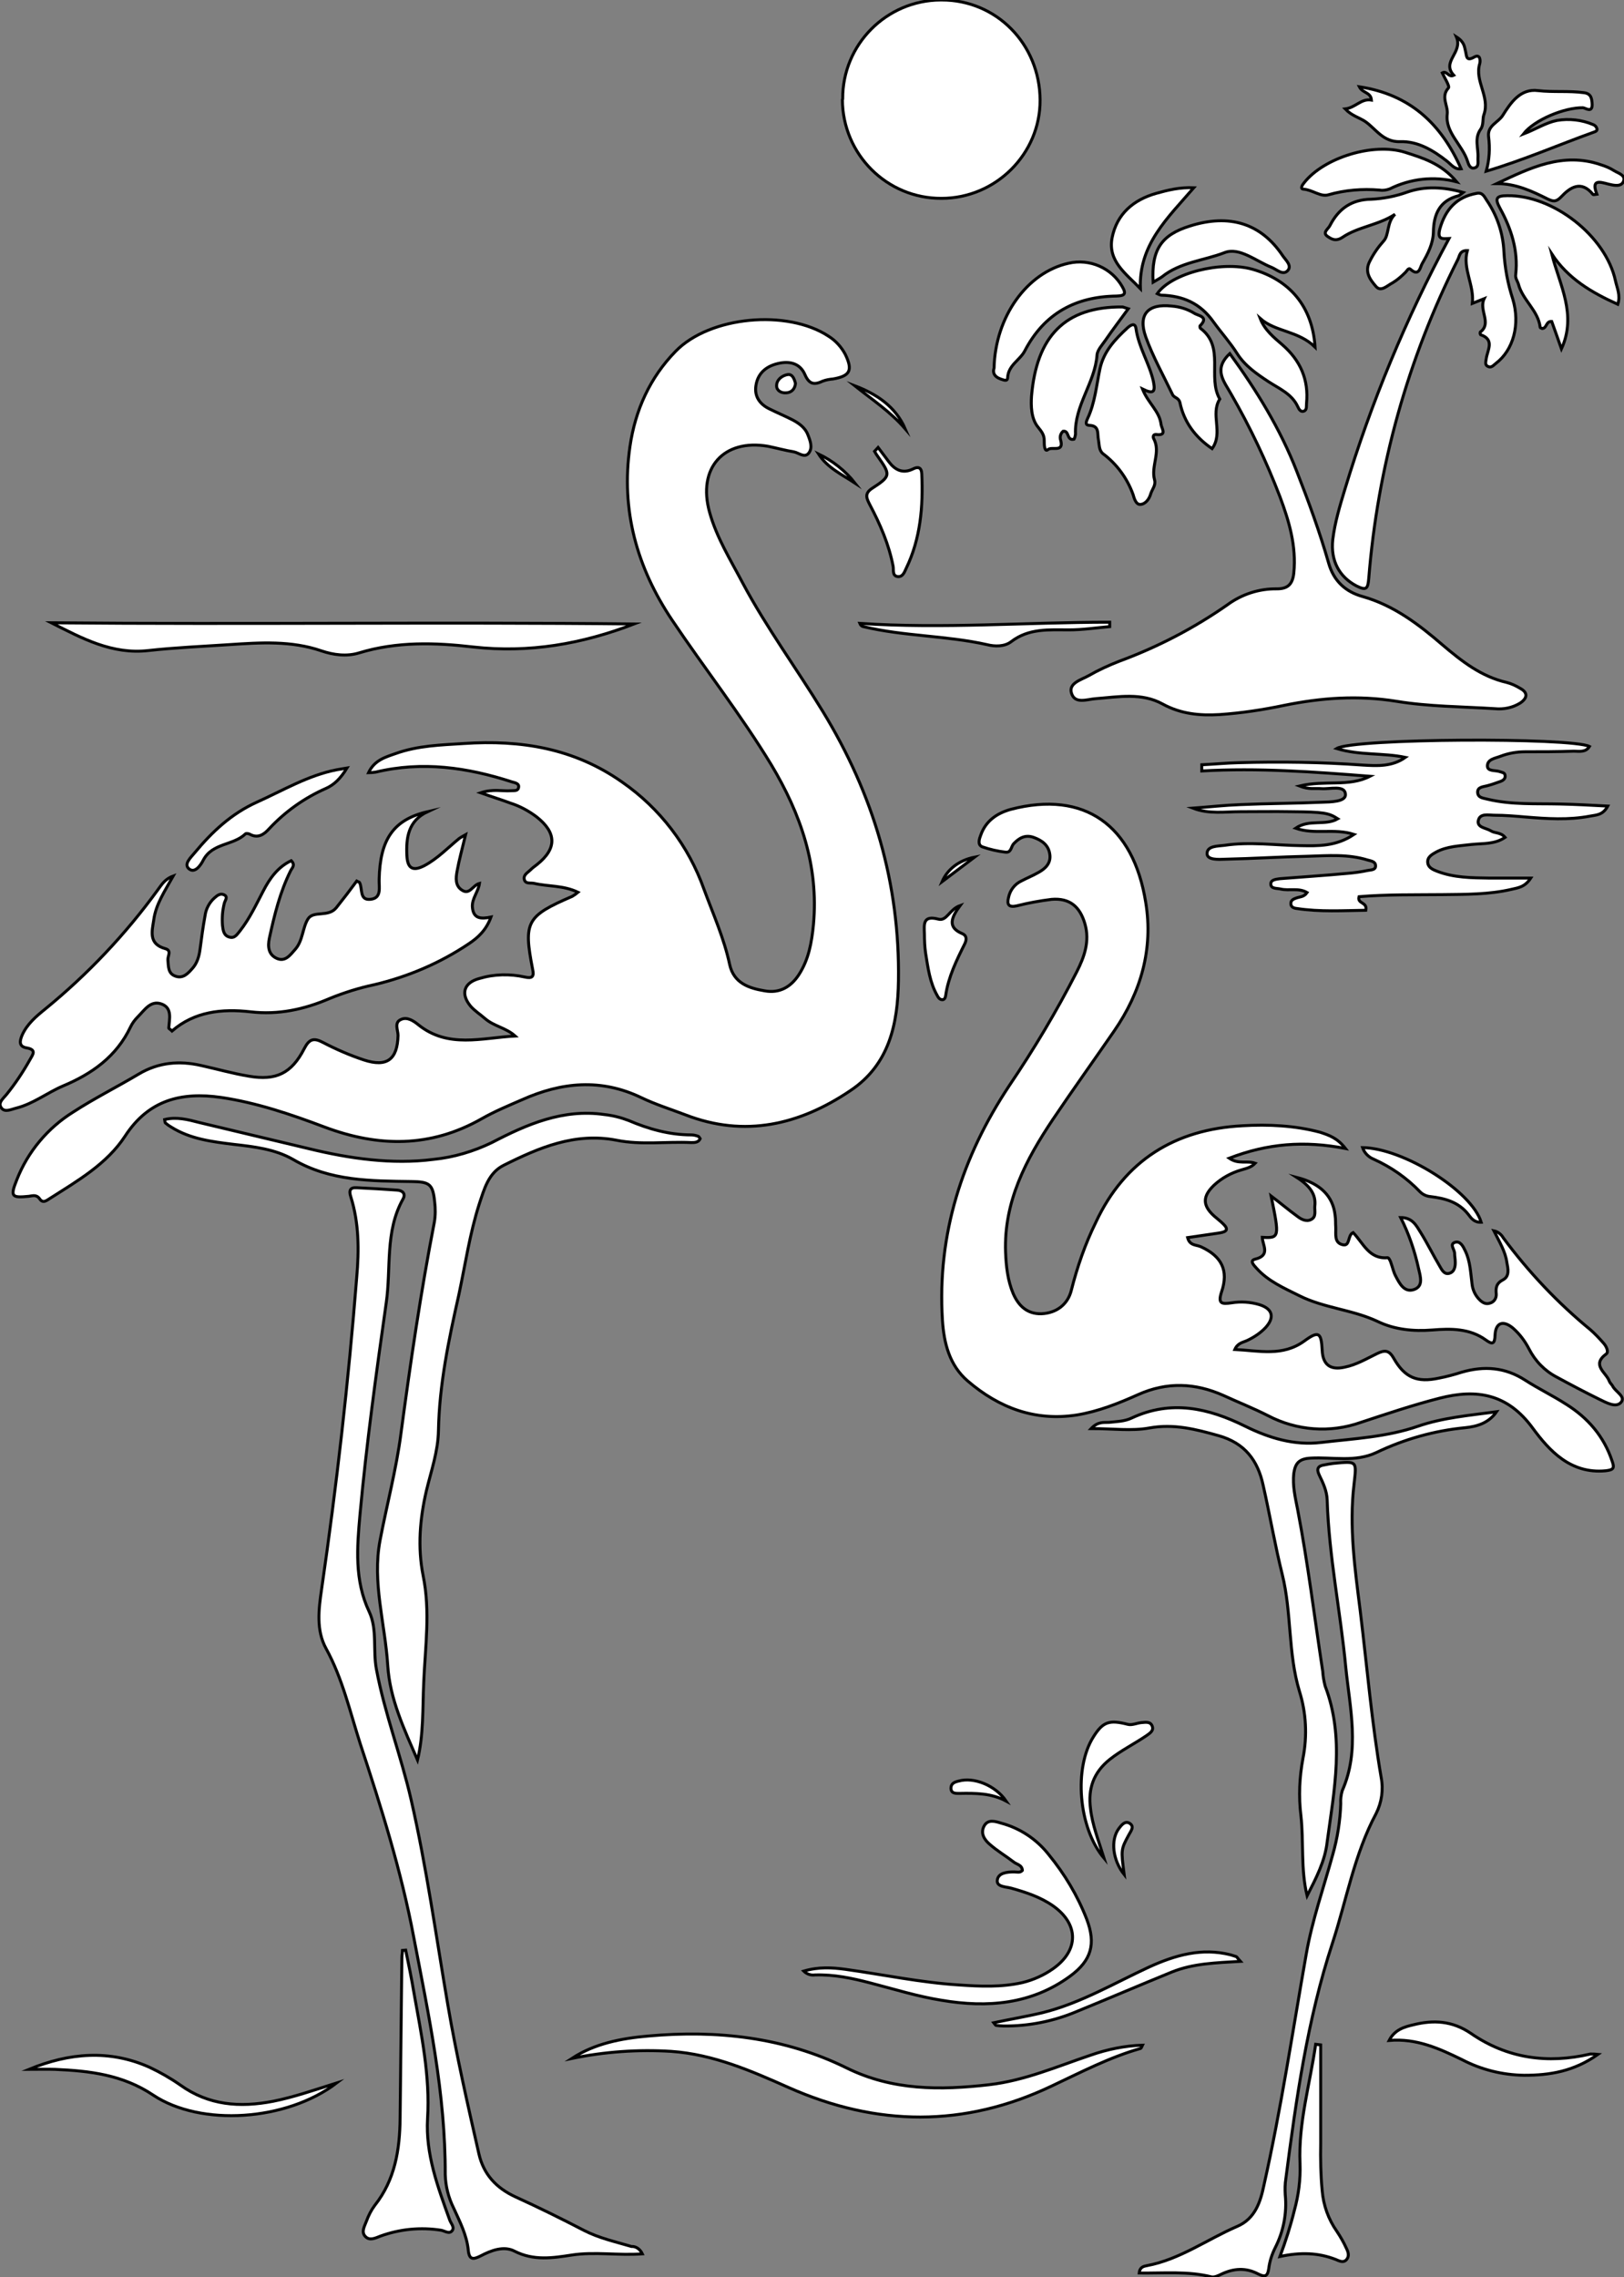 <?xml version="1.0" encoding="utf-8"?>
<!-- Generator: Adobe Illustrator 24.1.0, SVG Export Plug-In . SVG Version: 6.00 Build 0)  -->
<svg version="1.1" id="图层_1" xmlns="http://www.w3.org/2000/svg" xmlns:xlink="http://www.w3.org/1999/xlink" x="0px" y="0px"
	 viewBox="0 0 550.4 771.5" style="enable-background:new 0 0 550.4 771.5;" xml:space="preserve">
<rect x="0" y="0" width="550.4" height="771.5" fill="#808080" stroke="none"/>
<style type="text/css">
	.st0{fill:#FFFFFF;stroke:#000000;stroke-miterlimit:10;}
</style>
<g>
	<path id="XBF0202M2Gra3Co4_1_" class="st0" d="M174.6,351c-3.1-2.8-7.2-3.3-10.2-5.9c-1.6-1.4-3.5-2.6-4.9-4.2
		c-3.5-4.2-2.3-8,3-9.4c5-1.5,10.3-1.6,15.3-0.5c2.6,0.6,3.3-0.1,2.7-2.7c-3.1-16-2.1-17.9,13.4-24.6c0.7-0.4,1.4-0.9,2-1.4
		c-5-2.4-10.1-1.9-14.8-3c-1.2-0.3-3,0.3-3.4-1.3s1.1-2.3,2-3.2c0.7-0.7,1.5-1.3,2.3-1.9c6.8-5.4,6.7-10.8-0.2-16.2
		c-2.7-2-5.6-3.6-8.8-4.6c-2.9-1.1-5.9-2-10.1-3.5c4.2-1.4,7.2-0.5,10.2-0.7c1-0.1,2.3,0.2,2.6-0.9c0.5-1.6-1.2-1.8-2.2-2.1
		c-15.1-4.9-30.4-7.1-46.2-3.3c-0.8,0.1-1.6,0.2-2.4,0.2c2-4.3,5.8-5.3,9.2-6.5c7.5-2.7,15.3-2.9,23.1-3.4
		c19.3-1.3,37.4,1.6,53.7,13.1c12.8,8.9,22.5,21.6,27.7,36.3c3.1,8.4,6.8,16.6,8.7,25.5c1.4,6.3,6.5,8,11.9,8.9
		c5,0.9,8.8-1.3,11.5-5.4c3.4-5.2,4.4-11,5-17.1c1.8-19.8-4.3-37.4-14.3-54.1c-10.3-17-22.6-32.6-33.6-49
		c-12-17.9-17.4-37.3-14.3-58.8c1.8-12.4,6.8-23.4,15.5-32.3c11.6-11.9,37.8-14.3,51.8-5.1c2.4,1.5,4.4,3.7,5.7,6.2
		c2.6,5.4,1.6,7.3-4.2,8.3c-1.2,0.1-2.3,0.3-3.4,0.7c-2.8,1.3-4.6,1.3-6.1-2.2s-4.7-4.6-8.4-3.9c-4.3,0.8-7.5,3.1-8.2,7.6
		c-0.6,3.7,1.3,6.4,4.7,8c2.4,1.2,4.8,2.2,7.2,3.4s4.7,2.7,5.7,5.3c0.8,2,1.7,4.4,0.3,6.2s-3.4-0.1-5-0.4c-3-0.5-5.9-1.3-8.8-1.9
		c-15.1-2.6-24,7.4-19.8,22.4c2.4,8.6,7.1,16.1,11.2,23.9c8.1,15.2,18.3,29,27.2,43.6c17.1,28,26.1,58.2,25.6,91.1
		c-0.2,14.7-3.1,28.5-16.3,37.3c-17.2,11.6-35.8,16-55.9,8.2c-5-1.9-10.1-3.5-14.9-5.8c-13.7-6.6-27.1-5.3-40.5,0.7
		c-4.6,2-9.2,3.9-13.6,6.4c-17.4,9.9-35.1,9.7-53.4,2.8c-11.4-4.3-22.9-8.2-35-10c-13.4-1.9-24.5,0.8-32.5,13.1
		c-6.2,9.5-16.2,15.2-25.6,21.2c-1.1,0.7-2.3,1.7-3.4,0c-1-1.4-2.3-1-3.6-0.8c-5.9,0.6-6.4,0.1-4.1-5.6c3.7-9.5,10.5-17.6,19.2-23
		c7.1-4.6,14.7-8.4,22.1-12.8c6.7-4,13.8-4.6,21.2-2.9c5.4,1.2,10.7,2.7,16.1,3.6c9.2,1.6,14.5-0.9,18.8-9.3
		c1.7-3.3,3.2-3.8,6.4-2.1c4.4,2.3,9,4.3,13.8,5.9c7.9,2.6,11.4-0.2,11.6-8.3c0-1.8-1.4-4.4,1-5.4c2.1-1,4.3,0.5,5.9,1.8
		C151.9,355.3,163.3,351.6,174.6,351z"/>
	<path id="XBF0202M2Gra3Co4" class="st0" d="M456,389.1c-14-2.7-26.4-1.7-39.4,3.3c3.2,2.2,6,0.7,8.8,1.7c-1.4,1.5-3.2,1.8-4.8,2.3
		c-3.4,1-6.5,2.7-9.1,5.1c-4,3.8-4,6.9,0,10.5c1,0.9,2.1,1.7,3,2.6c1.9,1.8,1.4,2.7-1.1,3.1c-3.6,0.5-7.2,1.1-10.9,1.6
		c0.7,2.8,3,2.4,4.5,3.1c7,3.2,9.5,8,7,15.3c-1.3,4,0,4.2,3.4,3.7c3.1-0.5,6.4-0.3,9.4,0.6c4.5,1.4,5.3,4.3,2.1,7.8
		c-1.7,1.8-3.8,3.2-6.1,4.3c-1.4,0.7-3.3,0.8-4.3,3.1c8.2,0.4,16.2,2.5,23.6-2.9c4.8-3.5,5.7-2.9,6,3.1c0.2,4.9,2.7,6.9,7.6,5.8
		c4-0.8,7.5-2.9,11-4.6c2.5-1.2,4-1.3,5.6,1.5c3.8,6.7,8,8.4,15.4,6.8c2.6-0.5,5.2-1.2,7.7-2c7.6-2.2,14.7-1.7,21.5,2.7
		c4.5,2.9,9.3,5.2,13.8,8.1c7.4,4.6,12.9,10.9,15.7,19.4c0.8,2.3,0.5,2.9-2.3,3.2c-11.8,1.1-19-6.8-24.6-14.4
		c-8.6-11.8-19.1-13.4-31.6-10.2c-9,2.3-17.9,5.3-26.7,8.2c-10.4,3.7-21.8,2.8-31.5-2.3c-4.9-2.5-10-4.5-15-6.8
		c-9.6-4.3-19.2-4.7-29-0.3c-6.7,3-13.5,5.7-20.8,6.9c-14.2,2.2-26.4-2.5-36.9-11.5c-6.2-5.3-8.1-12.8-8.6-20.7
		c-1.8-29.1,6.7-55.3,22.6-79.3c8.4-12.4,16.1-25.3,22.9-38.6c2.6-5.1,4.5-10.4,2.8-16.3s-5.2-8.8-11.3-8.3c-4,0.5-7.9,1.2-11.8,2.2
		c-2.7,0.6-3.4-0.4-2.8-2.8c0.5-2.5,2.1-4.6,4.5-5.7c1.9-1,3.9-1.8,5.8-2.9c2.3-1.3,4.1-3.1,3.7-6c-0.4-3.2-2.7-4.8-5.5-5.8
		s-4.9,0.2-6.7,2.1c-1,1-0.8,3.2-2.9,2.9c-2.6-0.3-5.2-0.9-7.8-1.8c-1.7-0.7-1-2.7-0.5-4c1.7-4.8,5.5-7.4,10.2-8.7
		c25-6.5,41.5,5.4,45.7,31.5c2.6,15.8-1.6,30.4-10.7,43.6c-6.9,10-14,19.9-20.8,30c-9.1,13.6-16.6,27.8-16,44.9
		c0.2,4.9,0.7,9.6,2.6,14.1c1.8,4.1,4.7,6.9,9.5,6.8c5.1-0.2,9-3.1,10.2-8c2-7.9,4.7-15.7,8.3-23c9.8-21,26.9-31.5,49.7-32.7
		c8.8-0.5,17.7-0.1,26.3,2.2C450.4,384.6,453.2,385.5,456,389.1z"/>
	<path id="XFF3366M2Color4_3_" class="st0" d="M144.9,275c-6.6,3.1-7.3,8.9-7,14.9c0.2,4.3,2,5.4,5.9,3.4c4.5-2.4,7.9-6,11.8-9.2
		c0.7-0.5,1.5-0.9,2.2-1.3c-1.1,4.6-2.2,8.5-2.9,12.4c-0.4,2.2-0.7,4.9,1.7,6.4c2.6,1.7,3.6-1.7,5.9-2.3c-0.4,2.9-2.6,5.1-2.4,8
		c0.3,4,2.9,4.1,6.3,3.4c-1.6,4.4-4.4,7-7.6,9.1c-9.7,6.5-20.5,11.1-31.9,13.8c-5.2,1.1-10.3,2.7-15.2,4.7
		c-8.6,3.7-17.4,5.6-26.8,4.5c-9.7-1.1-19-0.1-26.6,6.5c-0.6-0.6-1.1-0.8-1.1-1c0.2-3.1,1.3-6.9-2.6-8.2c-3.6-1.2-5.6,2.1-7.8,4.3
		c-1.1,1.1-2,2.3-2.6,3.6c-4.7,9.9-13,15.8-22.8,19.9c-5.4,2.3-10,6-15.8,7.5c-1.7,0.4-3.9,1.6-5.1,0c-1.4-1.8,0.7-3.3,1.8-4.7
		c2.9-3.6,5.5-7.5,7.8-11.6c1-1.8,2.5-3.5-1.2-4.1c-2.6-0.5-2.2-2.4-1.4-4.3c1.7-3.8,4.8-6.4,7.9-8.9c14.3-11.7,27.1-25.2,38-40.2
		c1.3-1.7,2.3-3.7,5.3-4.8c-2.9,5.2-5.9,9.6-6.6,14.9c-0.6,3.9-1.8,8.1,3.9,9.7c2.3,0.6,0.8,2.5,0.9,3.8c0.2,2.2,0,4.6,2.5,5.5
		c2.7,1,4.4-1,5.9-2.7s2.2-4,2.5-6.4c0.5-3.8,1-7.6,1.7-11.4c0.3-2.3,1.5-4.5,3.2-6c0.9-0.8,1.9-1.6,3.1-1.1c1.7,0.7,0.4,2,0.2,3
		c-0.6,2.4-0.8,4.9-0.6,7.4c0.2,1.7,0.4,3.5,2.4,4c1.8,0.5,2.6-1,3.6-2.2c3.2-4.1,5.4-8.8,7.8-13.4c2.2-4.3,5-8.2,9.5-10.3
		c1.5,1.5,0.3,2.4-0.2,3.4c-3.6,7.2-5.5,15-7.2,22.8c-0.6,2.8-0.4,5.6,2.5,6.9s4.6-1.2,6.2-3c2.7-3,2.5-7.4,4.4-10.4
		c1.9-2.9,6.9-0.4,9.6-3.8c2.4-3,4.7-6,6.9-9c0.5,0.3,0.9,0.3,1,0.6c1,2-0.1,5.9,3.5,5.6c4.1-0.3,3-4.1,3.1-6.8
		C128.8,284.4,133.3,277.7,144.9,275z"/>
	<path id="XDAA6B7M2Gra3OT11" class="st0" d="M416.8,119.8c9.1,12.5,17.1,25.5,22.7,39.9c4,10.2,7.8,20.6,10.8,31.1
		c1.7,6,5.7,9.7,11.5,11.3c10.6,3,19.1,9.5,27.1,16.4c6.6,5.6,13.1,10.7,21.7,12.7c1.6,0.4,3.1,1.1,4.6,2c2.8,1.5,2.4,3.4,0,5
		c-2.6,1.6-5.6,2.2-8.6,1.9c-11.1-0.7-22.4-0.7-33.3-2.5c-13-2.1-25.5-1.2-38.2,1.4c-7.2,1.5-14.4,2.6-21.8,3.1
		c-6.7,0.4-13.1-0.2-19.3-3.6c-7.1-3.9-14.9-2.4-22.6-1.8c-3,0.2-7.2,2-8.3-2c-0.9-3.3,3.4-4.4,5.9-5.8c3.3-1.9,6.8-3.5,10.4-4.9
		c13-4.8,25.3-11.2,36.6-19.1c4.9-3.6,10.8-5.5,16.8-5.4c3.8,0,5.3-1.7,5.7-5.4c0.9-9.1-1.6-17.5-4.7-25.8
		c-4.6-12-10.1-23.6-16.5-34.7C415,129.4,411,125.2,416.8,119.8z"/>
	<path id="XDAA6B7M2Gra4OT11_3_" class="st0" d="M217.7,763.6c-8.3,0.6-16.1-0.8-23.9,0.4c-6.5,1-12.9,2-19.4-1.3
		c-3.6-1.9-7.9-0.3-11.5,1.6c-2.4,1.2-3.9,1.5-4.2-2c-0.5-5-2.8-9.5-4.9-14.1c-1.8-3.6-2.8-7.5-2.9-11.5
		c0.1-27.3-5.6-53.9-10.7-80.5c-4.2-22.3-11-43.9-18.1-65.4c-3.5-10.9-6-22.1-11.6-32.3c-3.4-6.2-2.5-13.3-1.5-20.1
		c5.1-35.1,9.1-70.3,11.9-105.7c0.8-9.1,0.8-18.3-2-27.2c-0.7-2.1-0.3-3.3,2.1-3.1c4.5,0.2,9,0.5,13.5,0.8c1.9,0.1,3.1,1.2,2.1,3
		c-6.2,11-4,23.5-5.7,35.2c-3.4,23.9-6.7,47.8-8.9,71.8c-1,11.1-1.9,22.2,3.1,32.8c2.9,6.1,1.2,13.2,2.5,19.7
		c2.8,14.9,8.3,29.1,11.7,43.9c5.3,23.1,8.5,46.5,12.5,69.8c2.9,16.9,6.7,33.6,10.5,50.3c1.6,7,5.9,11.6,12.4,14.6
		c7.9,3.6,15.6,7.4,23.3,11.4c5.1,2.6,10.6,3.8,16,5.4C215.6,761,217,762.1,217.7,763.6z"/>
	<path id="XFF0007M2Gra4OT3_1_" class="st0" d="M141.5,596.3c-4.5-10.5-9.4-20.6-10.1-32.2c-0.9-14.1-5.3-28-2.6-42.2
		c2.3-12.1,5.5-24,7.1-36.3c3.2-23.9,6.7-47.8,11.3-71.5c0.4-2.3,0.4-4.7,0.1-7c-0.6-6-1.8-6.7-7.8-6.8c-13.8-0.2-27.6-0.1-40.2-7.5
		c-6.1-3.5-13.2-4.3-20.2-5.1c-7.3-0.9-14.6-1.8-21-5.8c-0.7-0.4-1.4-0.9-2-1.4c-0.2-0.1-0.2-0.6-0.3-1.2c4-1,7.9,0,11.7,1
		c12.4,3,24.9,5.9,37.3,8.9c13.6,3.3,28,5.4,42.1,3.6c6.9-0.7,13.6-2.7,19.8-5.7c11.9-6.2,24.1-11.5,38.1-9.5c2.8,0.3,5.6,1,8.2,2
		c6.8,2.9,13.8,4.9,21.3,4.9c0.8,0,1.6,0.2,2.4,0.5c0.2,0.1,0.4,0.5,0.6,0.8c-0.6,1.3-1.9,1.3-3,1.3c-8.5-0.4-17,0.9-25.4-0.8
		c-14-2.7-26.2,2.5-38.2,8.5c-5.2,2.6-6.6,8.1-8.3,13.2c-3.2,10-4.7,20.4-6.9,30.7c-3.4,15.1-6.6,30.3-6.9,45.9
		c-0.1,7.1-2.5,13.8-4.1,20.5c-2.2,9.5-3,19.1-1.1,28.7c2.5,12.1,0.7,24.2,0.2,36.4C143.2,578.8,143.6,587.6,141.5,596.3z"/>
	<path id="XFFB8B8M2Color20" class="st0" d="M285.6,33.5C285.5,15.1,300.4,0.1,318.8,0c0.1,0,0.3,0,0.4,0
		c18.5,0,33.2,14.9,33.3,33.9c0.1,18.2-15,33.3-33.4,33.3c-18.5,0.1-33.5-14.9-33.6-33.4C285.6,33.7,285.6,33.6,285.6,33.5z"/>
	<path id="X2382D6M2Gra2OT14_10_" class="st0" d="M440.4,266.3c8.7-2.1,16.7,0.4,23.9-3.3c-19-1.5-37.9-2.9-57-1.8
		c0-0.7,0-1.4,0-2.1c4.2-0.2,8.3-0.6,12.5-0.7c14-0.4,28-0.2,42,0.8c4.9,0.3,10,0.6,14.5-2.6c-7.6-1.6-15.4-0.6-23.3-3
		c5.7-3.5,79.6-3.8,85.7-0.7c-1.3,2.1-3.5,1.6-5.3,1.6c-5.5,0.2-11,0.2-16.5,0.2c-2.8,0-5.7,0.5-8.3,1.5c-1.8,0.7-4.5,1-4.5,3.3
		c0,1.9,2.6,1.4,4.1,1.9c0.8,0.3,1.8,0.3,1.9,1.3c0.2,1.2-0.8,1.8-1.7,2.1c-1.4,0.5-2.8,1-4.3,1.4s-3.4,0.4-3.3,2.3s2.1,1.9,3.5,2.3
		c8,1.9,16.2,1.4,24.4,1.6c5.2,0.1,10.4,0.4,16.2,0.7c-1.7,3.2-4.1,3-6,3.4c-7.3,1.4-14.6,0.9-21.9,0.3c-3.5-0.3-7-0.6-10.5-0.6
		c-2,0-5-0.8-5.5,1.9c-0.4,2.3,2.7,2.4,4.3,3.4c1.4,0.9,3.3,0.4,4.8,2.2c-3.5,2.4-7.5,2-11.3,2.4c-4.1,0.5-8.4,0.6-12.1,2.6
		c-1.4,0.8-3.1,1.7-2.8,3.7c0.2,1.6,1.9,2.3,3.2,2.8c5.7,2.2,11.7,2.2,17.7,2.3c4.4,0,8.8,0,14,0c-2,3.1-4.4,3.3-6.5,3.8
		c-7.7,1.8-15.5,1.7-23.4,1.8c-9.5,0.1-18.9-0.1-28.3,0.7c-0.7,2.5,2.9,1.7,2.3,4.6c-7.7,0.1-15.5,0.6-23.4-0.6
		c-1-0.1-2.1-0.5-2-1.8c0-0.9,0.8-1.4,1.7-1.7c1.2-0.5,2.7-0.3,3.8-1.9c-2.9-1.7-6.1-0.5-9-1.2c-1.2-0.3-3.2,0-3.3-1.6
		s1.8-1.7,3.1-1.9c7.6-0.6,15.3-1.1,22.9-1.8c2.3-0.2,4.6-0.5,6.9-1c1-0.2,2.7-0.1,2.6-1.6c0-1.4-1.5-1.6-2.6-1.9
		c-6.7-2.1-13.5-1.5-20.4-1.3c-9.3,0.2-18.6,0.8-28,1c-2.2,0.1-6,0.3-6.1-1.8c-0.1-2.8,3.7-2.6,5.9-2.9c8.6-1.3,17.3,0,25.9,0.1
		c5.9,0.1,11.9,0.3,18-3.8c-6.8-2.2-13.2,0.2-19.8-2.1c4.7-3.2,10-0.7,14.3-3.2c-3.1-2-4.7-2.3-15.9-2.4c-5.7-0.1-11.3,0-17,0
		c-5.4,0-10.8,0.9-16.2-1.2c5.4-0.4,10.7-1,16.1-1.2c9.2-0.4,18.3-0.4,27.5-0.8c3-0.1,8.3-0.1,8.1-2.7c-0.2-3.2-5.2-1.7-8.1-1.9
		C445.7,267,443.7,267.6,440.4,266.3z"/>
	<path id="XFF3366M2Color4_2_" class="st0" d="M439.5,398.9c8.2,2.1,12.3,6.5,13,12.9c0.2,1.3,0.1,2.6,0.2,4
		c0.1,2.3-0.6,5.2,2.3,5.9c2.7,0.7,1.6-3.2,3.6-4.1c3.4,3.5,5.4,9.1,11.7,8.5c0.4,0,1,1.2,1.2,2c0.5,1.4,0.8,2.9,1.5,4.2
		c1.3,2.5,2.9,5.7,6.2,4.6s2.2-4.4,1.6-7c-1.3-6-3.3-11.9-6.1-17.4c4,0,5.3,2.7,6.8,5.1c2.3,3.7,4.2,7.6,6.4,11.3
		c0.7,1.2,1.5,3,3.3,2.5s2.1-2.4,2-4.1c0-0.8-0.2-1.7-0.2-2.5c0.1-1.4-1.9-3.2,0.1-3.9c1.8-0.6,2.8,1.4,3.5,2.9
		c1.7,3.5,1.8,7.4,2.3,11.2c0.2,2,1.1,3.9,2.5,5.3c1,1,2.1,1.7,3.6,1.2c1.4-0.4,2.2-1.7,2.1-3.1c-0.2-2.1,0-3.6,2.3-4.8
		s1.7-3.8,1.3-5.9c-0.5-3.7-2.5-6.9-4.4-10.7c1.4,0.3,2.5,1.2,3.2,2.4c8.5,11.5,18.4,22,29.5,31.1c1.6,1.4,3.1,3,4.5,4.6
		c0.9,1,1.8,2.9,0.9,3.6c-5.2,3.8,0,6.3,1,9.2c0.2,0.6,0.8,1.1,1.1,1.6c0.9,2,4.6,3.6,2.9,5.6s-5,0.1-7.3-1c-4.9-2.4-9.8-5-14.6-7.6
		c-4-2.1-7.2-5.4-9.3-9.5c-1.4-2.7-3.2-5.1-5.5-7.1c-3.3-2.7-5.8-1.8-6,2.4c-0.1,3.1-0.9,3.3-3.1,1.7c-5.5-4-11.9-3.9-18.2-3.4
		s-12.7-0.1-18.5-2.9c-8.5-4-18.1-4.5-26.5-8.7c-5.2-2.6-10.6-4.9-14.6-9.4c-0.7-0.8-2.5-2.5-0.4-3c5.3-1.3,2.5-4.7,2.4-7.4
		c5.8,0.3,5.9,0.1,3-14c3.3,2.5,6,4.8,8.9,6.9c1.3,1,3,1.9,4.6,1.1c1.9-0.9,1.2-2.9,1.3-4.5C446.1,404.7,444,401.8,439.5,398.9z"/>
	<path id="XDAA6B7M2Gra4OT11_2_" class="st0" d="M386.1,770.1c0.2-2.1,1.6-2.3,2.6-2.5c11.2-2.1,20.4-8.9,30.6-13.3
		c6.1-2.6,7.9-8.3,9.1-14.1c5.8-25.8,9.7-52,14.3-78.1c2-11.5,5.9-22.5,9-33.8c1.6-5.6,2.5-11.4,2.7-17.2c-0.1-1.5,0.1-3,0.5-4.4
		c6.1-13.8,2.6-27.9,1.2-41.9c-1.8-18.9-5.7-37.5-6.3-56.6c-0.1-3.1-1.4-5.8-2.7-8.5c-1-2.1-0.4-3.1,1.8-3.4c1-0.2,2-0.4,3-0.5
		c8.2-0.8,7.9-0.9,7,7.1c-1.7,14.3,0.3,28.6,2.1,42.8c2.3,18.8,3.9,37.8,7.1,56.5c0.8,4.1,0.2,8.4-1.7,12.2
		c-7.4,13.8-10,29.2-14.8,43.9c-8.5,25.9-12.3,52.8-15.8,79.8c-0.3,1.8-0.3,3.7-0.2,5.5c0.6,6.2-0.6,12.4-3.4,17.9
		c-1.1,2.2-1.9,4.6-2.2,7.1c-0.4,2.8-1.4,2.9-3.6,1.8c-4.2-2.2-8.3-1.9-12.5,0.1c-1,0.5-2.3,1.1-3.3,0.9
		C402.7,769.4,394.5,770.2,386.1,770.1z"/>
	<path id="XFF0007M2Gra4OT3" class="st0" d="M443,642.3c-2.2-9-1.1-18.2-2.1-27.2c-0.8-6.5-0.5-13,0.7-19.4
		c1.5-7.6,1.1-15.4-1.2-22.7c-3.9-12.9-2.6-26.5-5.8-39.5c-2.5-10-4.2-20.2-6.5-30.3c-1.8-8.4-6.2-14.3-15.1-16.8
		c-7.8-2.2-15.2-4.1-23.5-2.6c-6,1.1-12.3,0.2-19.7,0.2c2.4-2.5,4.3-2,6-2.1c2.7-0.3,5.3-0.3,7.8-1.5c13.3-6.2,25.9-3.4,38.4,2.8
		c8.1,4,16.6,6.6,25.8,5.5c11-1.3,22.1-1.8,32.8-5.5c8.4-2.9,17.6-3.7,26.6-4.9c-2.7,3.9-6.7,5-10.6,5.4c-10.5,1-20.7,3.9-30.1,8.4
		c-7.2,3.4-14.8,1.5-22.2,1.9c-4,0.2-5.3,1.7-5.8,5.1c-0.5,4.2,0.5,8.3,1.3,12.4c3.5,18.2,5.7,36.5,8.5,54.8
		c0.1,1.7,0.4,3.3,0.8,4.9c6.7,17.5,3.1,35.2,0.7,52.8C449.1,630.5,446,636.4,443,642.3z"/>
	<path id="X0014AAM2Gra4OT24" class="st0" d="M503,101.2l-4,1.6c0.7-6.3-3.4-11.7-1.7-17.9c-2.6-0.1-2.6,1.8-3.2,3
		c-17,33.7-27.2,70.4-30.2,108c-0.3,3.6-0.8,4.3-4.2,2.6c-5.7-3-8.8-8.4-8-15.7c0.7-5.8,2.4-11.4,4.1-17c8.9-29.4,20.7-57.9,35.3-85
		c-2.2,0.1-4.1,0.5-3.1-3.3c1.9-6.6,5.7-10.8,12.5-12c2-0.4,2.6,1.2,3.4,2.4c3.5,5.1,5.5,11.1,5.8,17.3c0.3,5.5,1.3,10.9,3,16.1
		c2.6,8.6,0.2,17.3-5.7,21.8c-0.8,0.6-1.5,1.6-2.6,1.1c-1.3-0.5-0.8-1.7-0.7-2.6c0.4-3,3-6.5-1.9-8.2c-0.2-0.3-0.2-0.6-0.1-0.9
		C505.7,109.5,501.1,105.1,503,101.2z"/>
	<path id="X2382D6M2Gra2OT14_9_" class="st0" d="M193.8,697.4c7.8-5.1,16.8-6.8,25.9-7.6c23.3-2.1,46.1,0.4,67.2,10.8
		c15.6,7.7,31.7,7.6,48.3,5.7c12.1-1.4,23.1-6.2,34.4-10c5.7-2,11.6-3.2,17.6-3.4c-0.3,0.6-0.4,1-0.6,1.1
		c-10.6,3-20.3,8.1-30.3,12.8c-29.5,14-59.1,13.7-88.9,0.5c-12.8-5.7-25.6-11.3-39.9-12.3C216.3,694.3,204.9,695.1,193.8,697.4z"/>
	<path id="X2382D6M2Gra2OT14_8_" class="st0" d="M214.9,211.4c-17.7,6.8-35.6,9.9-54.5,7.8c-12.9-1.5-25.9-1.9-38.7,2
		c-4.2,1.3-8.7,0.7-12.8-0.7c-10.2-3.5-20.7-2.8-31.2-2.1c-9.1,0.6-18.3,1-27.4,2c-12.3,1.4-22.4-4.1-32.9-9.4
		C83.3,211.6,149.1,210.7,214.9,211.4z"/>
	<path id="X66FF00M2Gra5Co13_13_" class="st0" d="M445.7,117.6c-5.7-5.6-13.4-5.1-18.6-9.7c1.5,3.9,4.6,6.4,7.5,8.9
		c6.1,5.3,9,11.8,8.2,19.9c-0.1,0.9,0.2,2.2-0.9,2.6s-1.7-0.7-2.1-1.6c-2-4.3-6.4-6.1-9.9-8.4c-4.1-2.7-8-5.4-10.6-9.5
		c-2.4-3.8-5.4-7.1-8-10.7c-4.5-6.4-10.4-8.9-17.8-9.1c-0.4-0.1-0.9-0.3-1.3-0.5c4.9-7,21.6-11.2,32.2-8.3
		C437.1,94.8,444.8,103.8,445.7,117.6z"/>
	<path id="XDAA6B7M2Gra4OT11_1_" class="st0" d="M137.5,660.7c1,4.8,2,9.7,2.8,14.5c2.5,14.1,5.5,28.1,4.6,42.6
		c-0.7,12,3.5,23.2,7.5,34.3c0.4,1.2,1.8,2.5,0.8,3.7s-2.5,0-3.7-0.2c-6.9-1.1-14-0.4-20.6,2c-1.6,0.6-3.6,1.7-5.1,0.1
		s-0.2-3.5,0.4-5.2c0.7-1.9,1.6-3.7,2.8-5.3c6.9-8.7,8.5-18.9,8.6-29.6c0.2-18.1,0.4-36.3,0.6-54.4c0-0.8,0.2-1.6,0.2-2.4
		L137.5,660.7z"/>
	<path id="X2382D6M2Gra2OT14_7_" class="st0" d="M272.4,667.8c5.1-1.5,9.6-1.2,14.1-0.6c12.9,1.8,25.6,4.5,38.6,5.3
		c7.2,0.5,14.3,0.8,21.4-0.8c3.7-0.9,7.3-2.5,10.4-4.7c8.8-6.2,8.8-15.1,0-21.3c-4.3-3-9.2-4.6-14.2-6c-1.8-0.5-5-0.4-4.7-2.7
		c0.3-2.5,3.3-2.8,5.7-2.8c0.9,0,2,0.4,2.8-0.5c-0.1-1.9-1.9-2-3-2.9c-2.6-2-5.5-3.7-8-5.9c-1.8-1.5-3.3-3.7-2-6.2s3.9-1.6,5.9-1
		c6.3,1.7,11.9,5.4,16,10.6c5.4,6.6,9.8,13.9,12.9,21.9c3.2,8.4,1.6,14-5.6,19.3c-13.1,9.6-28.1,10.8-43.5,8.2
		c-8.2-1.3-16.2-3.8-24.3-5.9c-6.1-1.6-12.3-2.9-18.7-2.7C274.8,669.3,273.4,668.8,272.4,667.8z"/>
	<path id="X66FF00M2Gra5Co13_12_" class="st0" d="M548.3,103.1c-8.9-4-16.9-8.7-22.4-17.1c2.7,10.6,8.6,20.6,3.3,32.2
		c-1.1-3.1-2.2-6.3-3.3-9.3c-2-0.1-1.6,2.3-3.2,2.4c-0.1-0.1-0.7-0.2-0.7-0.3c-0.6-5.8-6-9.3-7.4-14.8c-0.3-1-1.1-1.9-0.9-3.2
		c0.9-8.1-1.5-15.5-5.3-22.4c-1.8-3.3-1.4-4.3,2.4-4.3c15.5-0.3,33.4,13.6,36.7,28.8C548,97.5,549.3,100,548.3,103.1z"/>
	<path id="X66FF00M2Gra5Co13_11_" class="st0" d="M387.2,131.8c1.9,4.8,5.8,7.5,6.3,12c0.2,1.4,2.2,3.9-1.7,3.4
		c-1-0.1-1.1,0.9-0.8,1.4c2.5,4.6-1,9.3,0.3,14c0.5,1.8-0.8,3.1-1.3,4.7c-0.5,1.8-1.8,3.5-3.5,3.6c-1.5,0.1-2.1-2-2.5-3.4
		c-2-5.5-5.5-10.3-10.2-13.8c-1.4-1.2-1.2-3-1.5-4.6c-0.5-2.1,0.5-4.9-3.2-5c-1.5-0.1-0.9-1.4-0.5-2.3c2.5-5.3,3-11.2,4.2-16.9
		c1.3-5.9,5.1-9.9,9.3-13.8c1.1-1,2.6-1.9,2.9,0.2c0.9,6.4,4.5,11.7,5.9,17.9C391.6,132.7,391.1,133.7,387.2,131.8z"/>
	<path id="X66FF00M2Gra5Co13_10_" class="st0" d="M382.4,104.6c-2.7,3.7-5.3,7.1-7.7,10.6c-1.1,1.6-2.8,3.4-2.9,5.1
		c-0.7,9.4-7.7,17.1-7.3,26.8c-0.1,0.6-0.2,1.2-0.5,1.7c-2.6,0.6-1.5-3-3.7-2.7c-0.9,0.8-1.2,2-0.8,3.1c1.1,4.2-3,2-4.3,3.1
		s-1.3-1.9-1.3-3.1c0-1.9-0.9-3-2.1-4.5c-2.4-2.9-2.4-7.4-2.2-10.5c1.7-20.1,11.2-30.4,30.9-30.2
		C381.1,104.2,381.8,104.4,382.4,104.6z"/>
	<path id="X66FF00M2Gra5Co13_9_" class="st0" d="M410.8,152c-5.6-3.8-9.5-8.9-10.9-15.6c-0.4-1.7-2-1.6-2.5-2.7
		c-3.1-6.5-6.7-12.9-9.1-19.6c-2.7-7.6,0.8-11.3,8.8-10.4c2.7,0.2,5.3,1,7.6,2.4c1.3,0.9,5.2,1.1,2,4.3c-0.1,0.1,0,0.7,0.1,0.8
		c8.5,6.3,2.3,16.6,6.6,24C410.1,140.4,414.7,146.6,410.8,152z"/>
	<path id="X66FF00M2Gra5Co13_8_" class="st0" d="M495.9,65.2c-0.5,0.4-1,0.8-1.5,1.1c-6.5,1.6-8.5,6.3-8.6,12.3
		c-0.1,4-1.9,7.4-3.8,10.7c-0.7,1.2-1,4.6-4,1.9c-0.7-0.6-1.2,0.7-1.8,1.2c-1.3,1.3-2.7,2.5-4.2,3.4c-1.8,0.9-4,3.3-5.7,1.2
		c-1.9-2.2-4-4.9-2-8.6c1.2-2.4,2.8-4.7,4.6-6.7c2-2.1,1-6.4,3.9-9.1c-5.6,3.7-12.5,4.2-17.8,7.8c-2.4,1.6-3.9,0.5-5.2-0.4
		c-1.7-1.3,0.5-2.5,1-3.7c2.9-5.6,7.3-8.7,13.9-8.8c4.2-0.2,8.3-1,12.2-2.4C482.9,63,489.3,63.3,495.9,65.2z"/>
	<path id="X66FF00M2Gra5Co13_7_" class="st0" d="M336.9,124.7c0.4-17.4,11.2-32.4,25.2-35.5c7.2-1.7,14.7,1.6,18.3,8
		c1.5,2.6,0.5,3-2,3.1c-13.9,0.2-24.5,5.9-31.1,18.6c-1.6,3.1-5.6,4.8-5.8,9.1c-0.1,1.4-1.4,0.7-2.4,0.4
		C336.9,127.6,336.4,126.2,336.9,124.7z"/>
	<path id="XDAA6B7M2Gra4OT11" class="st0" d="M447.6,692.8v33.3c-0.1,5.3,0,10.7,0.5,16c0.4,5,2.1,9.8,5,13.9
		c1.2,1.8,2.3,3.7,3.2,5.7c0.6,1.2,1.1,2.6,0.1,3.8c-1.1,1.3-2.5,0.5-3.7,0c-5.9-2.3-11.9-2.5-18.9-1c1.9-5.1,3.6-10.4,4.9-15.7
		c1.4-5.1,2.1-10.4,1.9-15.8c-0.6-13.8,3.4-27,5.3-40.4L447.6,692.8z"/>
	<path id="X66FF00M2Gra5Co13_6_" class="st0" d="M516.3,45.4c4.2-1.6,7.5-3.8,11.4-4.6c4.1-0.7,8.4-0.2,12.2,1.4
		c0.6,0.2,1.1,0.7,1.3,1.3c0.3,0.8-0.5,1.1-1.1,1.3c-12,4.3-23.6,9.4-36.4,13.2c1.1-3.8,1.3-7.8,0.8-11.8c-0.4-3.7,3.3-4.7,4.8-7.1
		c2.7-4.3,6-9.2,12-8.4c5.2,0.6,10.3,0,15.5,0.7c2.5,0.3,2.7,2,2.8,3.9c0.1,3.1-2.2,1.3-3.1,1.2C530.2,36.4,520,40.6,516.3,45.4z"/>
	<path id="X2382D6M2Gra2OT14_6_" class="st0" d="M9.8,701.1c13.6-5.6,27.3-6.8,40.9-0.7c3.6,1.7,7.1,3.7,10.4,6
		c9.6,6.9,20.2,7.7,31.5,5.5c7-1.4,13.6-3.7,21.5-6.2c-16.9,12.9-46,14.9-62.2,4.1c-10.3-6.9-21.6-8.2-33.2-8.7
		C15.7,701,12.8,701.1,9.8,701.1z"/>
	<path id="X66FF00M2Gra5Co13_5_" class="st0" d="M390.8,95.6c-0.6-11,2.8-16,12.4-19c13.5-4.3,24.2-0.9,31.5,10
		c1,1.5,3.3,3.4,1.7,5.1s-3.7-0.4-5.4-1.1c-5.3-2.1-11-7-16-5c-7,2.7-15,3.2-21.2,8.2C392.8,94.5,391.8,95,390.8,95.6z"/>
	<path id="X66FF00M2Gra5Co13_4_" class="st0" d="M493.7,61.6c-7.6-2-15.7-1.1-22.7,2.4c-1.1,0.4-2.3,0.6-3.4,0.4
		c-5.9-0.5-11.8,0-17.4,1.6c-2.6,0.8-5.4-1.7-8.4-1.9c-1.3-0.1-0.4-1.5,0.2-2.2c6.7-8.5,23.5-13.7,34.2-10.3
		C482.1,53.5,488.4,55.3,493.7,61.6z"/>
	<path id="X2382D6M2Gra2OT14_5_" class="st0" d="M541.6,696c-8.2,5.8-16.4,7.1-25,7.1c-7.4-0.1-14.6-1.9-21.1-5.3
		c-7.6-3.7-15.4-7.3-24.7-6.5c1.9-3.7,5.2-4.6,8.2-5.3c6.8-1.7,13.2-1.4,19.5,2.9c12.3,8.5,26,10.4,40.5,7
		C539.8,695.9,540.7,695.9,541.6,696z"/>
	<path id="X002C72M2Gra3Co11_5_" class="st0" d="M297.6,151.6c1.2,1.6,2.4,3.2,3.6,4.8c2.1,2.8,4.7,4.2,8.2,2.5
		c1.7-0.9,2.9-0.6,3,1.6c0.5,11.1-0.4,22-5.3,32.1c-0.6,1.3-1.2,3.1-3.1,2.7c-1.6-0.4-1.1-2.2-1.3-3.4c-1.4-7.4-4.4-14.3-7.9-20.9
		c-1-2-2-3.7,0.7-5.5c6.5-4.2,6.4-4.6,1.9-11c-0.4-0.5-0.7-1.1-1-1.6L297.6,151.6z"/>
	<path id="XFF3366M2Color4_1_" class="st0" d="M117.6,260.2c-2.2,3.6-4.4,5.7-7.1,6.9c-7.3,3.2-13.9,7.9-19.3,13.7
		c-1.7,1.9-3.8,3.4-6.6,1.8c-0.4-0.2-1.2-0.3-1.4-0.1c-4.1,4-11.2,3-14.3,8.9c-0.8,1.6-2.8,4.6-4.8,3s0.6-3.9,1.9-5.5
		c5.9-7.1,12.4-13.2,21-17.1c8.9-4,17.4-9.1,27.1-11L117.6,260.2z"/>
	<path id="X66FF00M2Gra5Co13_3_" class="st0" d="M404.6,63.6c-8.9,10.3-18.7,19.3-18.1,34.2c-4.9-5.1-11.1-9.3-9.6-17.2
		c1.6-8.1,7.2-12.9,15-15.1C395.8,64.4,399.9,63.4,404.6,63.6z"/>
	<path id="X66FF00M2Gra5Co13_2_" class="st0" d="M460.7,29.4c17.2,2.6,27.8,12.6,34.5,27.8c-2.2,0.3-3.4-1.5-4.8-2.6
		c-4.7-3.7-9.9-6.8-15.8-6.6s-8.3-4.4-12-6.9c-2-1.3-4.5-1.9-6.7-4.2c3.5-0.4,5.4-3.6,8.9-3C464.6,31.2,461.8,31.6,460.7,29.4z"/>
	<path id="X66FF00M2Gra5Co13_1_" class="st0" d="M493.6,12.5c2.8,1.8,2.7,3.4,3.1,4.9s0.1,3.6,3,1.9c2-1.1,2.1,1.3,1.8,2.3
		c-1.8,5.9,3.6,11.2,1.4,17.3c-0.5,1.3,0,3.4-1.1,4.9c-2.2,3.1-0.7,6.4-0.9,9.7c-0.1,1.2,0.5,3-1.2,3.4c-1.4,0.4-2-1.2-2.3-2.2
		c-1.8-5.7-7.7-9.8-6.9-16.1c0.3-2.9-2.3-5.8,0.4-8.8c0.5-0.6-1.3-3.4-2.1-5.1c1.6-0.9,2.1,1.7,3.9,0.8
		C488.4,20.8,495.9,17.9,493.6,12.5z"/>
	<path id="X66FF00M2Gra5Co13" class="st0" d="M507.3,62.2c11.2-5.3,22.4-10.8,35.2-6.4c1.6,0.5,3.1,1.1,4.5,2
		c1.4,0.9,4.1,1.5,3.2,3.7c-0.8,1.9-3.3,1.3-5,0.9c-3.3-0.9-5.9-1.6-4,3.4c-0.7,0.1-1.2,0.2-1.3,0.1c-4-5-7.8-2.4-10.8,0.8
		c-1.8,1.9-2.9,1.5-4.6,0.7C519.1,64.7,513.7,62.2,507.3,62.2z"/>
	<path id="X2382D6M2Gra2OT14_4_" class="st0" d="M376.1,212.3c-4.6,0.4-9.2,1.1-13.8,1.1c-6.8,0-13.6-0.6-19.6,4
		c-2.2,1.7-5.5,1.7-8.2,1c-13.8-3.1-28.1-2.8-41.9-6.1c-0.6-0.1-1-0.6-1.2-1.1c28.2,1.9,56.5-0.4,84.7-0.4
		C376.1,211.3,376.1,211.8,376.1,212.3z"/>
	<path id="X2382D6M2Gra2OT14_3_" class="st0" d="M420.4,664.5c-8.3,0.5-16,0.7-23.2,3.6c-10.8,4.4-21.5,9-32.3,13.4
		c-7.8,3.3-16.3,5-24.8,4.9c-0.8,0-1.7-0.1-2.5-0.2c-0.2,0-0.4-0.4-0.8-0.9c5.6-1.2,11.1-2.1,16.5-3.4c12.9-3.2,24.3-10,36.2-15.5
		c8.8-4,17.8-6.6,27.6-4.1c0.6,0.2,1.3,0.4,1.9,0.6C419.2,663,419.4,663.4,420.4,664.5z"/>
	<path id="X2382D6M2Gra2OT14_2_" class="st0" d="M374.2,629.6c-8.8-10.4-10.3-30.7-3.6-41.2c3.2-5.1,5.4-5.8,11.6-4.2
		c1.5,0.4,3.2-0.5,4.8-0.6c1.3-0.1,2.9-0.4,3.5,1.2s-0.8,2.4-1.9,3.2c-4.1,2.8-8.6,5-12.5,8.1c-5.5,4.4-7.4,9.9-6.5,16.7
		C370.2,618.3,372.3,623.5,374.2,629.6z"/>
	<path id="X002C72M2Gra3Co11_4_" class="st0" d="M325.4,306.8c-3.1,4.2-4.3,7.4,0.7,9.5c1.5,0.6,1.6,1.9,0.9,3.4
		c-2.8,5.6-5.6,11.3-6.5,17.6c-0.1,0.7-0.4,1.4-1.1,1.4c-0.9,0-1.4-0.7-1.8-1.5c-2.5-4.4-3.1-9.4-3.9-14.3c-0.3-2.1-0.4-4.3-0.4-6.5
		c-0.1-3.2-0.6-6.4,4.7-5C320.9,312.2,321.7,308.1,325.4,306.8z"/>
	<path id="XFF3366M2Color4" class="st0" d="M502,414.1c-2.4,0.1-3.4-1.4-4.4-2.7c-3.3-4.2-7.9-5.4-12.8-6c-1.3-0.1-2.6-0.7-3.5-1.6
		c-4.5-4.7-9.8-8.4-15.8-11.1c-1.7-0.7-3.1-2.1-3.7-3.9C475.6,389,498.8,403.5,502,414.1z"/>
	<path id="X2382D6M2Gra2OT14_1_" class="st0" d="M341,610.2c-5-2.7-10.4-2.7-15.8-2.6c-1.3,0-2.9,0.1-2.9-1.8c0-1.6,1.3-2.1,2.7-2.4
		C330,602,337.3,604.8,341,610.2z"/>
	<path id="X2382D6M2Gra2OT14" class="st0" d="M381,635.1c-3.9-4.9-4.7-11.7-1.8-15.6c0.9-1.2,2.1-2.7,3.6-1.8
		c1.8,1.1,0.5,2.6-0.2,3.9C379.9,626.6,379.9,626.6,381,635.1z"/>
	<path id="X002C72M2Gra3Co11_3_" class="st0" d="M306.8,145.3c-5-5.8-11.2-9.9-17.1-14.6C297.1,133.5,303.5,137.7,306.8,145.3z"/>
	<path id="X002C72M2Gra3Co11_2_" class="st0" d="M269.6,129.9c-0.2,1.9-1.3,3.1-3.2,3.2c-1.7,0.1-3.2-0.8-3.2-2.4
		c0-2.1,1.9-3.5,3.8-3.8C268.6,126.7,269.2,128.4,269.6,129.9z"/>
	<path id="X002C72M2Gra3Co11_1_" class="st0" d="M289.8,163.7c-4.4-2.9-9.4-5.2-12.4-9.9C282.2,156.1,286.5,159.5,289.8,163.7z"/>
	<path id="X002C72M2Gra3Co11" class="st0" d="M330.3,290.4l-11,8.3C321,294.7,324.8,291.5,330.3,290.4z"/>
</g>
</svg>
